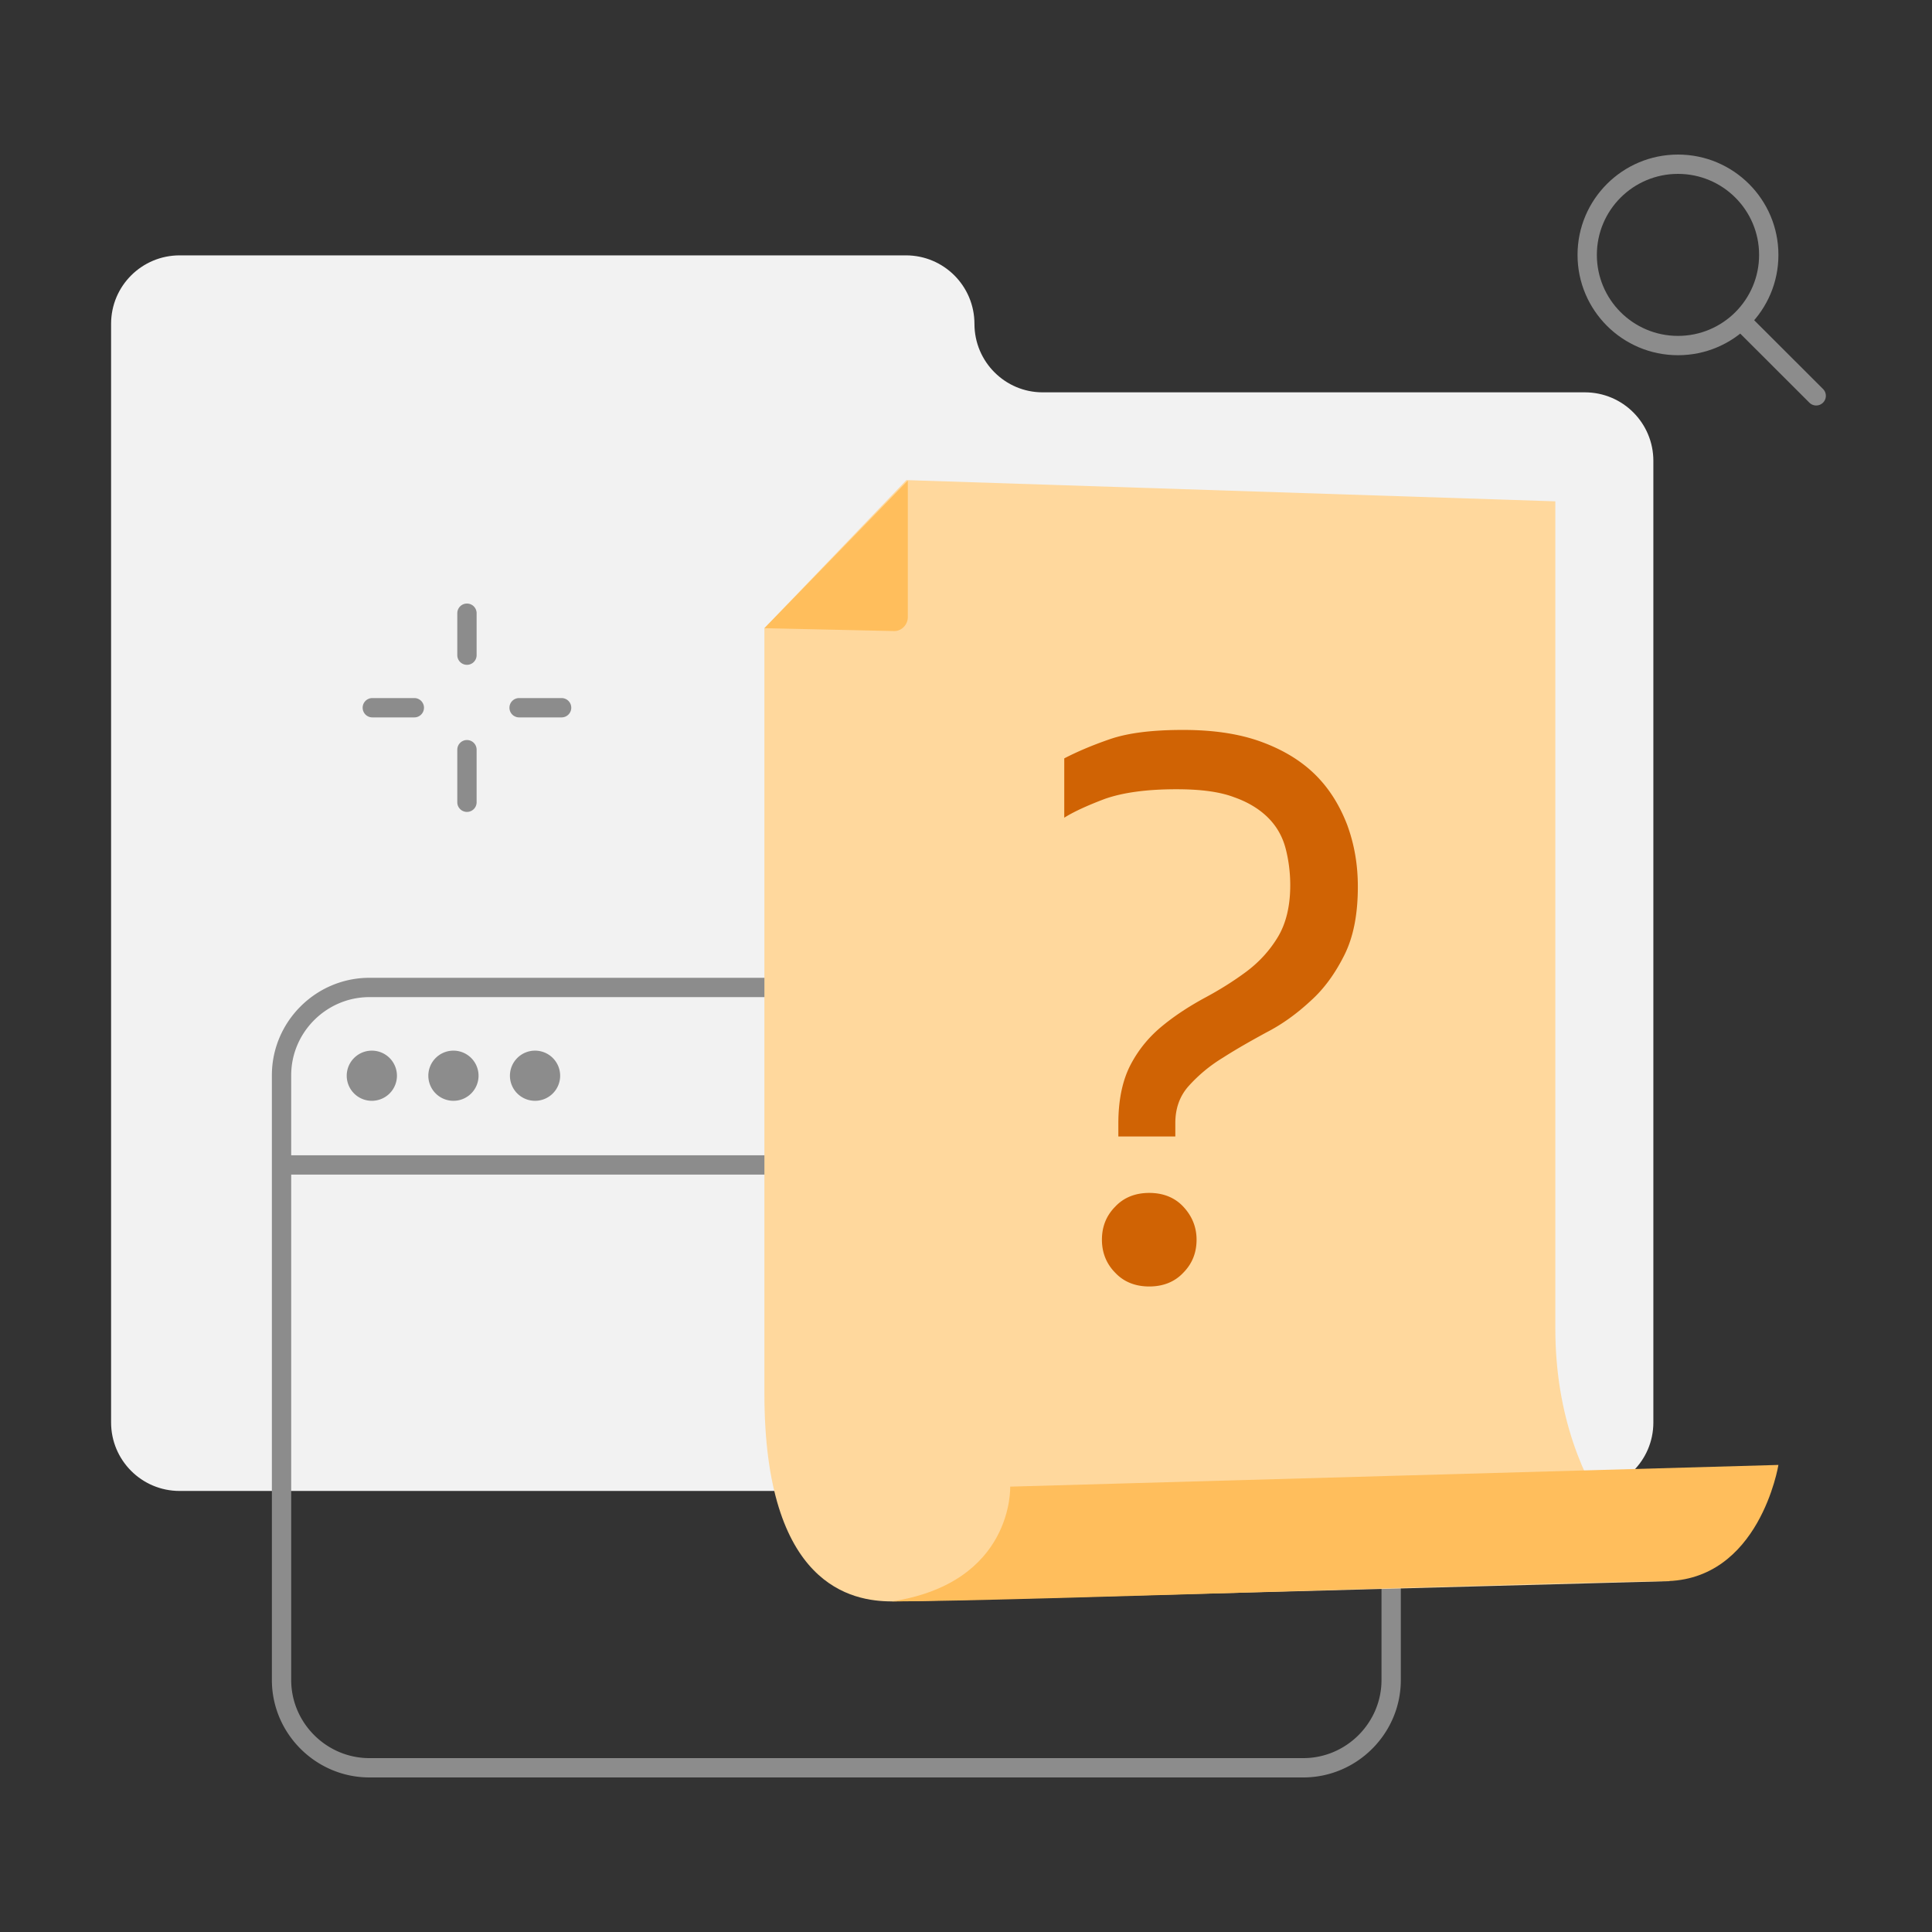 <svg xmlns="http://www.w3.org/2000/svg" width="400" height="400" fill="none" viewBox="0 0 400 400"><rect x="0" y="0" width="400" height="400" fill="#333333" stroke="none"/><path fill="#F2F2F2" d="M201.749 67.049c0-7.789-6.298-14.179-14.196-14.179H37.196C29.398 52.87 23 59.16 23 67.05v227.457c0 7.788 6.298 14.179 14.196 14.179h290.918c7.797 0 14.196-6.291 14.196-14.179v-199.1c0-7.788-6.299-14.179-14.196-14.179H215.845c-7.697 0-14.096-6.29-14.096-14.178"/><path fill="#8C8C8C" fill-rule="evenodd" d="M326.613 52.772c0-11.474 9.313-20.772 20.795-20.772s20.795 9.298 20.795 20.772-9.313 20.771-20.795 20.771-20.795-9.297-20.795-20.771M347.408 36c-9.278 0-16.795 7.511-16.795 16.772s7.517 16.771 16.795 16.771 16.795-7.51 16.795-16.771c0-9.26-7.517-16.772-16.795-16.772" clip-rule="evenodd"/><path fill="#8C8C8C" fill-rule="evenodd" d="M359.489 65.435a2 2 0 0 1 2.829-.001l15.095 15.077a2 2 0 1 1-2.826 2.83l-15.096-15.077a2 2 0 0 1-.002-2.829m-262.81 59.523a2 2 0 0 1 2 2v8.687a2 2 0 1 1-4 0v-8.687a2 2 0 0 1 2-2m-21.595 21.571a2 2 0 0 1 2-2h8.698a2 2 0 1 1 0 4h-8.698a2 2 0 0 1-2-2m30.392 0a2 2 0 0 1 2-2h8.798a2 2 0 0 1 0 4h-8.798a2 2 0 0 1-2-2m-8.797 6.687a2 2 0 0 1 2 2v10.883a2 2 0 1 1-4 0v-10.883a2 2 0 0 1 2-2m-20.194 53.227c-8.895 0-16.195 7.295-16.195 16.173v125.211c0 8.879 7.3 16.173 16.195 16.173H269.83c8.895 0 16.195-7.294 16.195-16.173V222.616c0-8.878-7.3-16.173-16.195-16.173zM56.29 222.616c0-11.092 9.095-20.173 20.195-20.173H269.83c11.1 0 20.195 9.081 20.195 20.173v125.211c0 11.092-9.095 20.173-20.195 20.173H76.485c-11.1 0-20.195-9.081-20.195-20.173z" clip-rule="evenodd"/><path fill="#8C8C8C" d="M76.985 227.91a5.196 5.196 0 0 0 5.198-5.192 5.196 5.196 0 0 0-5.198-5.193 5.196 5.196 0 0 0-5.199 5.193 5.196 5.196 0 0 0 5.199 5.192m16.895 0a5.196 5.196 0 0 0 5.198-5.192 5.196 5.196 0 0 0-5.199-5.193 5.196 5.196 0 0 0-5.198 5.193 5.196 5.196 0 0 0 5.198 5.192m16.896 0a5.195 5.195 0 0 0 5.198-5.192 5.195 5.195 0 0 0-5.198-5.193 5.196 5.196 0 0 0-5.199 5.193 5.196 5.196 0 0 0 5.199 5.192"/><path fill="#8C8C8C" fill-rule="evenodd" d="M56.49 241.188a2 2 0 0 1 2-2h228.835a2 2 0 0 1 0 4H58.49a2 2 0 0 1-2-2" clip-rule="evenodd"/><path fill="#FFD89D" d="M158.262 130.055v158.462c0 39.939 18.195 43.035 26.392 43.035 8.198 0 161.055-4.194 161.055-4.194s-23.694-15.676-23.694-52.321V103.795l-134.362-4.394z"/><path fill="#FFBE5C" fill-rule="evenodd" d="m185.154 130.656-26.892-.599 29.691-30.554v28.257c0 1.598-1.299 2.896-2.799 2.896m23.993 177.135s.8 19.87-24.493 23.764c13.093 0 51.421-1.17 87.593-2.273 32.321-.987 62.921-1.921 72.261-1.921 19.795 0 23.694-24.063 23.694-24.063z" clip-rule="evenodd"/><path fill="#D06304" fill-rule="evenodd" d="M278.328 197.754c1.9-3.794 2.799-8.487 2.799-14.179 0-4.493-.7-8.687-2.199-12.781-1.5-3.894-3.599-7.388-6.498-10.284s-6.598-5.192-11.197-6.89-9.997-2.496-16.295-2.496-11.297.599-15.096 1.897-6.998 2.696-9.498 3.994v12.282q2.85-1.798 8.398-3.894c3.699-1.299 8.598-1.997 14.796-1.997 4.998 0 8.997.499 12.096 1.697 3.1 1.098 5.499 2.696 7.198 4.493s2.8 3.894 3.399 6.291c.6 2.396.9 4.892.9 7.389 0 4.393-.9 7.988-2.599 10.783q-2.55 4.194-6.598 7.19c-2.699 1.997-5.599 3.794-8.598 5.391-3.099 1.698-5.898 3.495-8.597 5.692-2.7 2.197-4.899 4.793-6.598 7.988-1.7 3.195-2.6 7.289-2.6 12.281v2.696h11.797v-2.796c0-2.995.9-5.591 2.799-7.688a31.3 31.3 0 0 1 6.998-5.791c2.799-1.798 5.799-3.495 9.098-5.292 3.299-1.698 6.298-3.894 9.097-6.49 2.799-2.497 5.099-5.692 6.998-9.486m-47.386 65.801c1.799 1.897 4.198 2.796 6.998 2.796s5.198-.899 6.998-2.796c1.899-1.897 2.799-4.194 2.799-6.89s-1-4.992-2.799-6.89c-1.8-1.897-4.199-2.795-6.998-2.795s-5.199.898-6.998 2.795c-1.9 1.898-2.8 4.194-2.8 6.89 0 2.796 1 5.092 2.8 6.89" clip-rule="evenodd"/></svg>